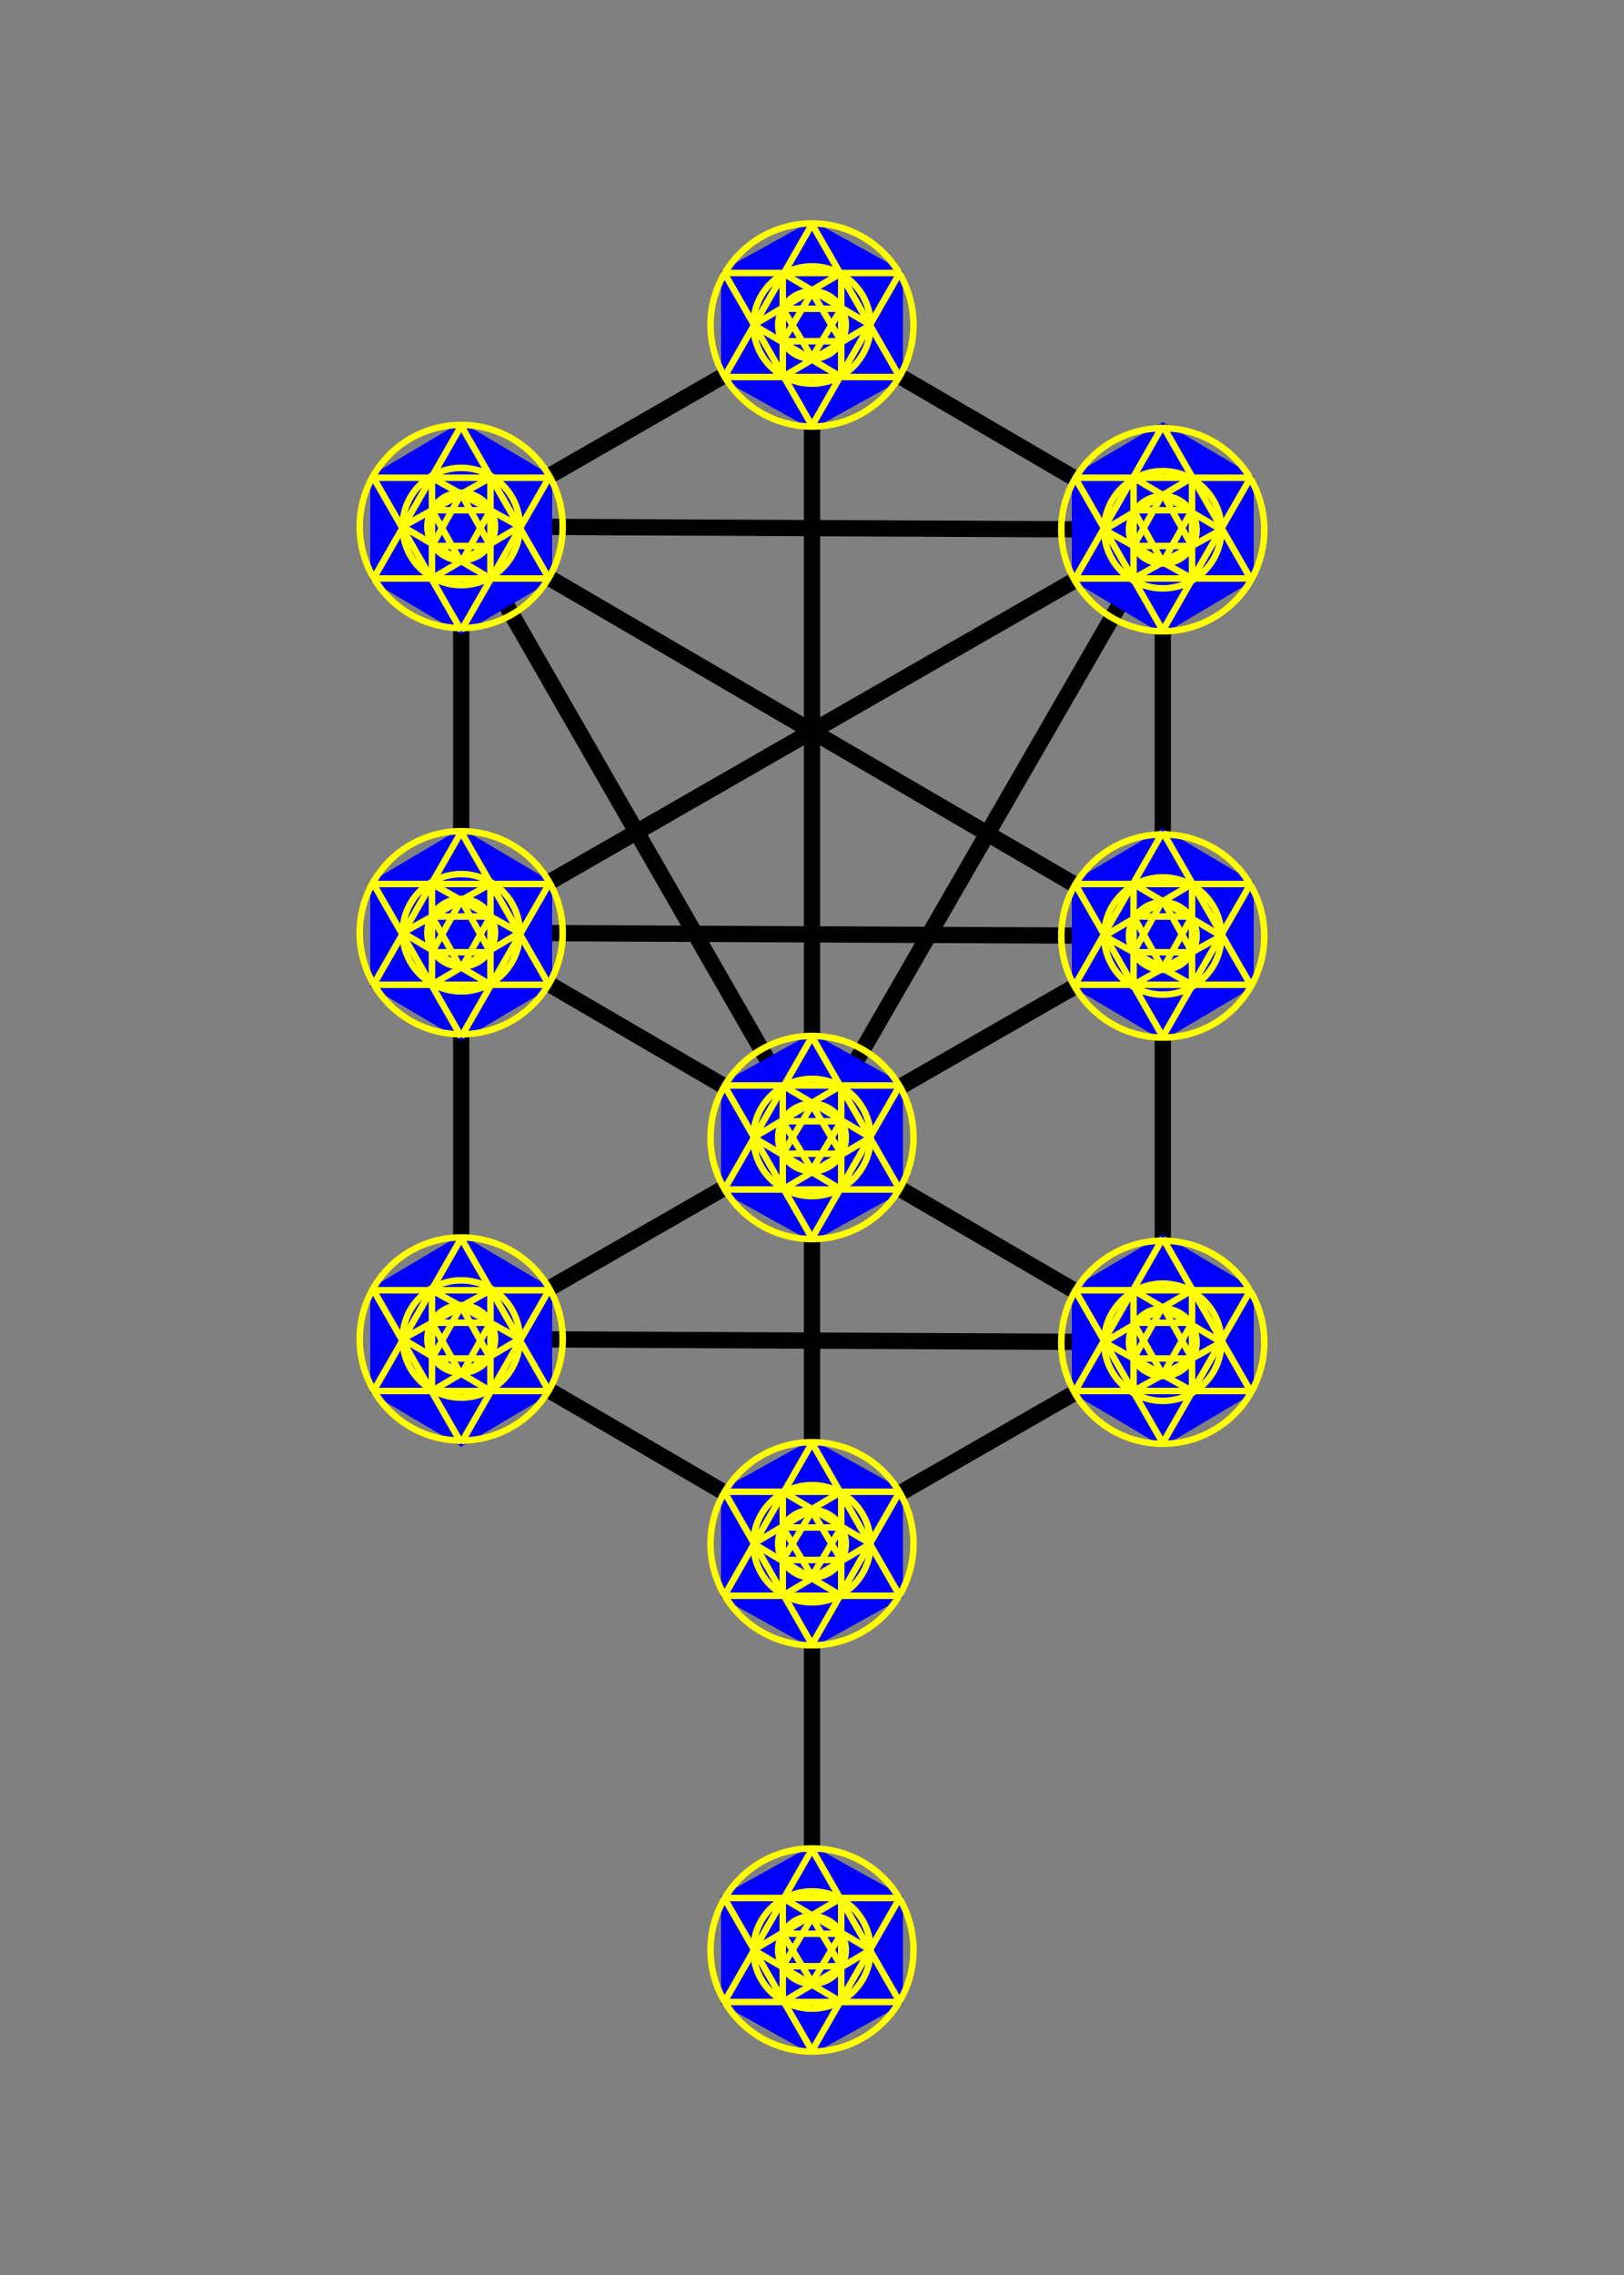 <svg width="500" height="700" viewbox = "0 0 500 700"  xmlns="http://www.w3.org/2000/svg">
<rect width="100%" height="100%" fill="#808080" stroke="none"/>
<!--<json>{
  "glyph": "0337,0233,",
  "shapes": [
    "0220:0200,0336,0330,0332,0342,0335,0342,0335,0342,0335,0342,0335,0336,0331,0333,0342,0335,0342,0335,0342,0335,0342,0335,0336,0333,0331,0342,0335,0342,0335,0342,0335,0342,0335,0342,0336,0331,0333,0342,0335,0342,0335,0342,0335,0342,0335,0342,0336,0331,0333,0342,0335,0342,0335,0342,0335,0342,0335,0331,0333,0337,0337,0337,0337,0337,",
    "0221:0327,0204,0326,0336,0330,0204,0331,0332,0204,0320,0200,0330,0333,0200,0331,0337,0200,0336,",
    "0222:0221,0221,0221,0221,0221,0337,0337,0337,0337,0337,",
    "0223:0326,0304,0350,0310,0362,0203,0335,0335,0335,0337,0203,0335,0335,0335,0336,0203,0363,0335,0335,0335,0327,0336,0362,0203,0335,0335,0203,0335,0335,0335,0337,0203,0363,0335,0335,0320,0362,0203,0335,0335,0335,0337,0203,0335,0335,0335,0336,0203,0354,0335,0335,0335,0336,0342,0334,0334,0335,0336,0304,0336,0337,0333,",
    "0224:0331,0332,0337,0223,0223,0223,0223,0304,0333,0337,0337,0337,0337,0337,0337,0337,0337,0332,0336,0336,0333,0330,0313,",
    "0225:0312,0306,0350,0335,0335,0335,0335,0335,0362,0203,0335,0335,0335,0335,0203,0335,0335,0335,0335,0203,0354,0334,0335,0336,0336,0331,0335,0336,0201,0335,0335,0201,0335,0337,0330,0335,0336,0201,0335,0335,0201,0335,0337,0330,0335,0336,0201,0335,0335,0201,0335,0335,0335,0335,0201,0335,0335,0201,0331,0334,0334,0334,0334,0201,0335,0335,0335,0335,0201,0335,0335,0342,0334,0334,0334,0334,0342,0334,0334,0334,0332,0335,0335,0335,0201,0335,0335,0342,0334,0334,0334,0334,0201,0334,0334,0334,0334,0201,0334,0334,0342,0330,0335,0335,0201,0334,0334,0342,0335,0335,0335,0335,0201,0335,0335,0335,0335,0201,0335,0335,0342,0334,0334,0334,0334,0201,0335,0335,0335,0335,0342,0335,0335,0330,0334,0334,0330,0335,0335,0330,0335,0335,0330,0335,0335,",
    "0226:0337,0330,0337,0225,0312,0337,0225,0312,0337,0225,",
    "0227:0306,0362,0203,0335,0335,0203,0335,0335,0203,0354,0335,0335,0312,0335,0336,0336,0330,0334,0334,0350,0334,0336,0201,0335,0335,0201,0335,0337,0330,0335,0336,0201,0335,0335,0201,0335,0337,0330,0335,0336,0201,0335,0335,0201,0335,0337,0330,0335,0335,0335,0336,0322,0362,0203,0334,0334,0203,0334,0334,0334,0334,0203,0334,0334,0203,0363,0334,0334,0334,0326,0334,0362,0203,0335,0335,0203,0335,0335,0335,0335,0203,0335,0335,0203,0363,0335,0335,0335,0335,0330,0325,0334,0334,0362,0203,0335,0335,0335,0335,0203,0335,0335,0203,0335,0335,0335,0335,0203,0363,0320,0334,0334,0342,0334,0334,0334,0334,0342,0335,0335,0331,0342,0335,0335,0362,0203,0334,0334,0203,0334,0334,0203,0334,0334,0203,0334,0334,0203,0334,0334,0203,0354,0331,0335,0335,0335,0335,0201,0335,0335,0335,0335,0201,0334,0334,0201,0331,0335,0335,0335,0335,0201,0334,0334,0334,0334,0201,0334,0334,0201,0335,0335,0335,0335,0335,0333,0334,0342,0335,0335,0335,0333,0334,0334,0334,0201,0334,0334,0342,0335,0335,0335,0335,0201,0335,0335,0335,0335,0201,0335,0335,0330,0330,0334,0334,0330,0335,0335,0335,0306,",
    "0230:0336,0336,0306,0331,0332,0306,0326,0362,0203,0335,0203,0335,0203,0335,0203,0335,0203,0335,0203,0363,0324,0335,0335,0350,0334,0312,0337,0201,0335,0335,0335,0335,0201,0335,0335,0335,0335,0201,0335,0336,0331,0335,0337,0201,0335,0335,0335,0335,0201,0335,0335,0335,0335,0201,0335,0335,0335,0335,0336,0336,0330,0335,0337,0201,0335,0335,0335,0335,0201,0335,0335,0335,0335,0201,0335,0335,0335,0336,0330,0335,0335,0335,0337,0201,0335,0335,0335,0335,0201,0335,0335,0335,0335,0201,0335,0335,0335,0335,0336,0336,0330,0335,0337,0201,0335,0335,0335,0335,0201,0335,0335,0335,0335,0201,0335,0335,0335,0335,0334,0336,0330,0335,0335,0335,0337,0201,0335,0335,0335,0335,0201,0335,0335,0335,0335,0201,0334,0336,0331,0341,0337,0341,0337,0341,0306,0313,0337,0337,0320,",
    "0231:0230,0333,0230,0331,0230,0331,0332,0230,0331,0230,0330,0332,0230,0330,0230,0330,0230,0333,0230,0331,0333,0230,0331,0331,0332,",
    "0232:0321,0306,0334,0362,0203,0335,0203,0335,0203,0335,0203,0335,0203,0335,0203,0354,0334,0201,0335,0335,0201,0335,0201,0331,0335,0333,0201,0334,0201,0331,0331,0332,0331,0342,0350,0312,0335,0312,0334,0330,0335,0333,0334,0334,0334,0334,0337,0342,0335,0335,0336,0333,0334,0334,0337,0342,0335,0335,0336,0333,0334,0334,0337,0342,0334,0334,0201,0335,0335,0335,0335,0201,0331,0335,0336,0335,0333,0334,0334,0334,0313,0337,0342,0335,0336,0333,0334,0334,0334,0337,0342,0335,0336,0333,0334,0334,0334,0337,0342,0330,0335,0335,0336,0342,0334,0334,0334,0334,0342,0334,0334,0334,0334,",
    "0233:0336,0232,0306,0333,0333,0333,0331,0332,0331,0332,0332,0331,0231,",
    "0234:0336,0366,0330,0333,0333,0336,0331,0337,0367,0335,0335,0366,0331,0333,0333,0367,0335,0335,0337,",
    "0235:0313,0336,0314,0336,0313,0337,0234,0234,0234,0234,0314,0337,0313,",
    "0236:0336,0336,0336,0336,0347,0337,0337,0337,0337,",
    "0237:0246,0331,0332,0331,0246,0330,0333,0331,0331,0333,0246,0332,0330,",
    "0240:0304,0313,0200,0336,0332,0350,0335,0310,0337,0304,0313,",
    "0241:0350,0310,0336,0334,0304,0313,0333,0337,",
    "0242:0240,0240,0240,0240,0240,0240,0240,0240,0241,0241,0241,0241,0241,0241,0241,0241,",
    "0243:0306,0342,0334,0342,0334,0342,0334,0342,0334,0342,0334,0342,0330,0334,0334,0201,0334,0201,0334,0201,0334,0201,0334,0201,0334,0201,0334,0312,0350,0334,0337,0342,0334,0334,0201,0335,0335,0335,0335,0342,0336,0332,0335,0335,0337,0342,0335,0335,0201,0334,0334,0334,0334,0334,0335,0342,0336,0332,0335,0306,",
    "0244:0305,0322,0311,0350,0362,0203,0335,0203,0335,0335,0335,0335,0203,0335,0203,0363,0320,0335,0335,0335,0335,0362,0203,0335,0203,0335,0335,0335,0335,0203,0335,0203,0354,0335,0335,0335,0335,",
    "0245:0326,0305,0350,0311,0362,0203,0335,0335,0203,0335,0335,0335,0203,0335,0335,0203,0363,0320,0335,0335,0335,0362,0203,0335,0335,0203,0335,0335,0335,0203,0335,0335,0203,0354,0335,0335,0335,",
    "0246:0306,0322,0362,0203,0334,0203,0334,0334,0203,0334,0203,0334,0363,0334,0325,0362,0203,0335,0203,0335,0335,0203,0335,0203,0363,0335,0335,0330,0326,0334,0362,0203,0335,0335,0203,0335,0203,0335,0335,0203,0363,0320,0335,0201,0335,0335,0201,0335,0201,0335,0335,0201,0334,0201,0335,0335,0201,0335,0201,0335,0333,0201,0335,0335,0201,0335,0201,0335,0335,0330,0331,0314,",
    "0247:0330,0336,0336,0336,0331,01300,01301,01302,01303,01304,01305,01306,01307,0337,0337,0337,0332,0336,0336,0336,0331,01310,01311,01312,01313,01314,01315,01316,01317,0337,0337,0337,0332,0336,0336,0336,0331,01320,01321,01322,01323,01324,01325,01326,01327,0337,0337,0337,0332,0336,0336,0336,0331,01330,01331,01332,01333,01334,01335,01336,01337,0337,0337,0337,0332,0336,0336,0336,0331,01340,01341,01342,01343,01344,01345,01346,01347,0337,0337,0337,0332,0336,0336,0336,0331,01350,01351,01352,01353,01354,01355,01356,01357,0337,0337,0337,0332,0336,0336,0336,0331,01360,01361,01362,01363,01364,01365,01366,01367,0337,0337,0337,0332,0336,0336,0336,0331,01370,01371,01372,01373,01374,01375,01376,01377,0337,0337,0337,0332,",
    "01220:0333,0200,0336,0332,0220,0336,0225,0337,0331,0333,0337,",
    "01221:0333,0200,0336,0332,0221,0221,0333,0331,0331,0337,",
    "01222:0333,0200,0336,0332,0330,0332,0333,0336,0225,0337,0222,0333,0331,0331,0337,",
    "01223:0333,0200,0336,0330,0332,0336,0223,0336,0331,0337,0225,0336,0330,0337,0331,0333,0331,0331,0333,0337,0337,",
    "01224:0333,0200,0336,0332,0330,0224,0333,0331,0337,",
    "01225:0333,0200,0336,0336,0332,0332,0330,0337,0225,0304,0333,0331,0336,0330,0337,0337,",
    "01226:0333,0200,0336,0330,0332,0226,0333,0331,0330,",
    "01227:0333,0200,0336,0330,0332,0336,0331,0337,0227,0337,0330,0335,0335,0335,0337,0337,0330,0334,0334,0334,0313,0304,0336,0331,0337,0333,0337,",
    "01230:0333,0200,0336,0330,0332,0336,0337,0230,0304,0337,0313,0304,0336,0331,0333,0337,",
    "01231:0333,0200,0336,0330,0332,0336,0331,0332,0336,0330,0337,0231,0331,0333,0336,0331,0337,0337,0337,",
    "01232:0333,0200,0336,0330,0332,0331,0336,0330,0337,0232,0336,0330,0337,0333,0337,0331,",
    "01233:0333,0200,0336,0330,0332,0336,0233,0337,0337,0304,0313,0331,0333,0337,",
    "01234:0333,0200,0336,0330,0332,0336,0331,0337,0234,0336,0330,0336,0330,0337,0337,0333,0337,0331,",
    "01235:0333,0200,0336,0332,0336,0330,0337,0235,0336,0330,0337,0333,0337,0331,",
    "01236:0333,0200,0336,0330,0332,0336,0342,0335,0342,0335,0342,0335,0342,0335,0337,0236,0331,0333,0337,",
    "01237:0333,0200,0336,0330,0332,0336,0237,0313,0337,0304,0313,0331,0333,0337,",
    "01240:0333,0200,0336,0330,0332,0336,0331,0333,0337,0240,0240,0241,0241,0336,0331,0333,0337,0337,",
    "01241:0333,0200,0336,0330,0332,0336,0331,0333,0337,0240,0240,0241,0241,0336,0330,0332,0336,0334,0330,0337,0201,0336,0336,0306,0350,0335,0335,0335,0336,0362,0203,0334,0334,0334,0334,0337,0203,0334,0334,0334,0334,0203,0334,0334,0334,0334,0336,0203,0363,0313,0304,0337,0337,0332,0337,0337,0331,0337,0333,",
    "01242:0333,0200,0242,",
    "01243:0333,0200,0336,0330,0332,0243,0313,0304,0331,0333,0337,",
    "01244:0333,0200,0336,0330,0332,0336,0331,0337,0244,0313,0304,0336,0331,0337,0333,0337,",
    "01245:0333,0200,0336,0330,0332,0336,0331,0337,0245,0313,0304,0336,0331,0337,0333,0337,",
    "01246:0333,0200,0336,0330,0332,0336,0331,0246,0313,0331,0313,0304,0333,0333,0337,0337,",
    "01247:0247,0333,"
  ],
  "x0rel": 0.5,
  "y0rel": 0.5,
  "unitrel": 0.25,
  "theta0": -1.570796,
  "width": 500,
  "height": 700,
  "scale": 1,
  "backgroundimage": "",
  "style": {
    "color0": "black",
    "fill0": "black",
    "line0": 2,
    "color1": "black",
    "fill1": "black",
    "line1": 5,
    "color2": "red",
    "fill2": "red",
    "line2": 2,
    "color3": "#FF7900",
    "fill3": "#FF7900",
    "line3": 2,
    "color4": "yellow",
    "fill4": "yellow",
    "line4": 2,
    "color5": "green",
    "fill5": "green",
    "line5": 2,
    "color6": "blue",
    "fill6": "blue",
    "line6": 2,
    "color7": "purple",
    "fill7": "purple",
    "line7": 2
  },
  "controlbuttons": [
    196,
    197,
    198,
    232,
    233,
    200,
    201,
    202,
    203,
    204,
    208,
    209,
    210,
    211,
    212,
    213,
    214,
    215,
    216,
    217,
    218,
    219,
    220,
    221,
    222,
    223,
    225,
    227,
    129,
    128,
    146,
    149,
    147,
    145,
    150,
    154,
    155,
    157,
    159,
    164,
    165,
    16,
    8,
    17
  ]
}</json>-->	<path d = "M250 350 L142 287 L142 162 L250 100 L358 163 L358 288 L250 350 Z" stroke = "#000000" stroke-width = "5" fill = "none" />    <line x1="250" y1="350" x2="250" y2="475" style="stroke:#000000;stroke-width:5" />
    <line x1="250" y1="475" x2="142" y2="412" style="stroke:#000000;stroke-width:5" />
    <line x1="142" y1="412" x2="142" y2="287" style="stroke:#000000;stroke-width:5" />
    <line x1="250" y1="475" x2="358" y2="413" style="stroke:#000000;stroke-width:5" />
    <line x1="358" y1="413" x2="358" y2="288" style="stroke:#000000;stroke-width:5" />
    <line x1="250" y1="600" x2="250" y2="475" style="stroke:#000000;stroke-width:5" />
    <line x1="358" y1="413" x2="142" y2="412" style="stroke:#000000;stroke-width:5" />
    <line x1="358" y1="288" x2="142" y2="287" style="stroke:#000000;stroke-width:5" />
    <line x1="358" y1="163" x2="142" y2="162" style="stroke:#000000;stroke-width:5" />
    <line x1="358" y1="163" x2="250" y2="350" style="stroke:#000000;stroke-width:5" />
    <line x1="250" y1="350" x2="142" y2="162" style="stroke:#000000;stroke-width:5" />
    <line x1="358" y1="288" x2="142" y2="162" style="stroke:#000000;stroke-width:5" />
    <line x1="358" y1="163" x2="142" y2="287" style="stroke:#000000;stroke-width:5" />
    <line x1="250" y1="100" x2="250" y2="350" style="stroke:#000000;stroke-width:5" />
    <line x1="250" y1="350" x2="142" y2="412" style="stroke:#000000;stroke-width:5" />
    <line x1="250" y1="350" x2="358" y2="413" style="stroke:#000000;stroke-width:5" />
	<path d = "M223 366 L223 334 L250 319 L277 334 L277 366 L250 381 L223 366 Z" stroke = "#0000ff" stroke-width = "2" fill = "#0000ff" />    <line x1="223" y1="366" x2="250" y2="319" style="stroke:#ffff00;stroke-width:2" />
    <line x1="250" y1="319" x2="277" y2="366" style="stroke:#ffff00;stroke-width:2" />
    <line x1="277" y1="366" x2="223" y2="366" style="stroke:#ffff00;stroke-width:2" />
    <line x1="250" y1="381" x2="223" y2="334" style="stroke:#ffff00;stroke-width:2" />
    <line x1="223" y1="334" x2="277" y2="334" style="stroke:#ffff00;stroke-width:2" />
    <line x1="277" y1="334" x2="250" y2="381" style="stroke:#ffff00;stroke-width:2" />
    <line x1="241" y1="366" x2="241" y2="334" style="stroke:#ffff00;stroke-width:2" />
    <line x1="241" y1="334" x2="268" y2="350" style="stroke:#ffff00;stroke-width:2" />
    <line x1="268" y1="350" x2="241" y2="366" style="stroke:#ffff00;stroke-width:2" />
    <line x1="232" y1="350" x2="259" y2="334" style="stroke:#ffff00;stroke-width:2" />
    <line x1="259" y1="334" x2="259" y2="366" style="stroke:#ffff00;stroke-width:2" />
    <line x1="259" y1="366" x2="232" y2="350" style="stroke:#ffff00;stroke-width:2" />
    <line x1="241" y1="345" x2="259" y2="345" style="stroke:#ffff00;stroke-width:2" />
    <line x1="259" y1="345" x2="250" y2="360" style="stroke:#ffff00;stroke-width:2" />
    <line x1="250" y1="360" x2="241" y2="345" style="stroke:#ffff00;stroke-width:2" />
    <line x1="250" y1="340" x2="259" y2="355" style="stroke:#ffff00;stroke-width:2" />
    <line x1="259" y1="355" x2="241" y2="355" style="stroke:#ffff00;stroke-width:2" />
    <line x1="241" y1="355" x2="250" y2="340" style="stroke:#ffff00;stroke-width:2" />
<circle cx="250" cy = "350" r = "10.417" stroke = "#ffff00" stroke-width = "2" fill = "none" />
<circle cx="250" cy = "350" r = "18.042" stroke = "#ffff00" stroke-width = "2" fill = "none" />
<circle cx="250" cy = "350" r = "31.25" stroke = "#ffff00" stroke-width = "2" fill = "none" />
	<path d = "M331 303 L331 272 L358 256 L385 272 L385 303 L358 319 L331 303 Z" stroke = "#0000ff" stroke-width = "2" fill = "#0000ff" />    <line x1="331" y1="303" x2="358" y2="256" style="stroke:#ffff00;stroke-width:2" />
    <line x1="358" y1="256" x2="385" y2="303" style="stroke:#ffff00;stroke-width:2" />
    <line x1="385" y1="303" x2="331" y2="303" style="stroke:#ffff00;stroke-width:2" />
    <line x1="358" y1="319" x2="331" y2="272" style="stroke:#ffff00;stroke-width:2" />
    <line x1="331" y1="272" x2="385" y2="272" style="stroke:#ffff00;stroke-width:2" />
    <line x1="385" y1="272" x2="358" y2="319" style="stroke:#ffff00;stroke-width:2" />
    <line x1="349" y1="303" x2="349" y2="272" style="stroke:#ffff00;stroke-width:2" />
    <line x1="349" y1="272" x2="376" y2="288" style="stroke:#ffff00;stroke-width:2" />
    <line x1="376" y1="288" x2="349" y2="303" style="stroke:#ffff00;stroke-width:2" />
    <line x1="340" y1="288" x2="367" y2="272" style="stroke:#ffff00;stroke-width:2" />
    <line x1="367" y1="272" x2="367" y2="303" style="stroke:#ffff00;stroke-width:2" />
    <line x1="367" y1="303" x2="340" y2="288" style="stroke:#ffff00;stroke-width:2" />
    <line x1="349" y1="282" x2="367" y2="282" style="stroke:#ffff00;stroke-width:2" />
    <line x1="367" y1="282" x2="358" y2="298" style="stroke:#ffff00;stroke-width:2" />
    <line x1="358" y1="298" x2="349" y2="282" style="stroke:#ffff00;stroke-width:2" />
    <line x1="358" y1="277" x2="367" y2="293" style="stroke:#ffff00;stroke-width:2" />
    <line x1="367" y1="293" x2="349" y2="293" style="stroke:#ffff00;stroke-width:2" />
    <line x1="349" y1="293" x2="358" y2="277" style="stroke:#ffff00;stroke-width:2" />
<circle cx="358" cy = "288" r = "10.417" stroke = "#ffff00" stroke-width = "2" fill = "none" />
<circle cx="358" cy = "288" r = "18.042" stroke = "#ffff00" stroke-width = "2" fill = "none" />
<circle cx="358" cy = "288" r = "31.25" stroke = "#ffff00" stroke-width = "2" fill = "none" />
	<path d = "M331 428 L331 397 L358 381 L385 397 L385 428 L358 444 L331 428 Z" stroke = "#0000ff" stroke-width = "2" fill = "#0000ff" />    <line x1="331" y1="428" x2="358" y2="381" style="stroke:#ffff00;stroke-width:2" />
    <line x1="358" y1="381" x2="385" y2="428" style="stroke:#ffff00;stroke-width:2" />
    <line x1="385" y1="428" x2="331" y2="428" style="stroke:#ffff00;stroke-width:2" />
    <line x1="358" y1="444" x2="331" y2="397" style="stroke:#ffff00;stroke-width:2" />
    <line x1="331" y1="397" x2="385" y2="397" style="stroke:#ffff00;stroke-width:2" />
    <line x1="385" y1="397" x2="358" y2="444" style="stroke:#ffff00;stroke-width:2" />
    <line x1="349" y1="428" x2="349" y2="397" style="stroke:#ffff00;stroke-width:2" />
    <line x1="349" y1="397" x2="376" y2="413" style="stroke:#ffff00;stroke-width:2" />
    <line x1="376" y1="413" x2="349" y2="428" style="stroke:#ffff00;stroke-width:2" />
    <line x1="340" y1="413" x2="367" y2="397" style="stroke:#ffff00;stroke-width:2" />
    <line x1="367" y1="397" x2="367" y2="428" style="stroke:#ffff00;stroke-width:2" />
    <line x1="367" y1="428" x2="340" y2="413" style="stroke:#ffff00;stroke-width:2" />
    <line x1="349" y1="407" x2="367" y2="407" style="stroke:#ffff00;stroke-width:2" />
    <line x1="367" y1="407" x2="358" y2="423" style="stroke:#ffff00;stroke-width:2" />
    <line x1="358" y1="423" x2="349" y2="407" style="stroke:#ffff00;stroke-width:2" />
    <line x1="358" y1="402" x2="367" y2="418" style="stroke:#ffff00;stroke-width:2" />
    <line x1="367" y1="418" x2="349" y2="418" style="stroke:#ffff00;stroke-width:2" />
    <line x1="349" y1="418" x2="358" y2="402" style="stroke:#ffff00;stroke-width:2" />
<circle cx="358" cy = "413" r = "10.417" stroke = "#ffff00" stroke-width = "2" fill = "none" />
<circle cx="358" cy = "413" r = "18.042" stroke = "#ffff00" stroke-width = "2" fill = "none" />
<circle cx="358" cy = "413" r = "31.25" stroke = "#ffff00" stroke-width = "2" fill = "none" />
	<path d = "M223 491 L223 459 L250 444 L277 459 L277 491 L250 506 L223 491 Z" stroke = "#0000ff" stroke-width = "2" fill = "#0000ff" />    <line x1="223" y1="491" x2="250" y2="444" style="stroke:#ffff00;stroke-width:2" />
    <line x1="250" y1="444" x2="277" y2="491" style="stroke:#ffff00;stroke-width:2" />
    <line x1="277" y1="491" x2="223" y2="491" style="stroke:#ffff00;stroke-width:2" />
    <line x1="250" y1="506" x2="223" y2="459" style="stroke:#ffff00;stroke-width:2" />
    <line x1="223" y1="459" x2="277" y2="459" style="stroke:#ffff00;stroke-width:2" />
    <line x1="277" y1="459" x2="250" y2="506" style="stroke:#ffff00;stroke-width:2" />
    <line x1="241" y1="491" x2="241" y2="459" style="stroke:#ffff00;stroke-width:2" />
    <line x1="241" y1="459" x2="268" y2="475" style="stroke:#ffff00;stroke-width:2" />
    <line x1="268" y1="475" x2="241" y2="491" style="stroke:#ffff00;stroke-width:2" />
    <line x1="232" y1="475" x2="259" y2="459" style="stroke:#ffff00;stroke-width:2" />
    <line x1="259" y1="459" x2="259" y2="491" style="stroke:#ffff00;stroke-width:2" />
    <line x1="259" y1="491" x2="232" y2="475" style="stroke:#ffff00;stroke-width:2" />
    <line x1="241" y1="470" x2="259" y2="470" style="stroke:#ffff00;stroke-width:2" />
    <line x1="259" y1="470" x2="250" y2="485" style="stroke:#ffff00;stroke-width:2" />
    <line x1="250" y1="485" x2="241" y2="470" style="stroke:#ffff00;stroke-width:2" />
    <line x1="250" y1="465" x2="259" y2="480" style="stroke:#ffff00;stroke-width:2" />
    <line x1="259" y1="480" x2="241" y2="480" style="stroke:#ffff00;stroke-width:2" />
    <line x1="241" y1="480" x2="250" y2="465" style="stroke:#ffff00;stroke-width:2" />
<circle cx="250" cy = "475" r = "10.417" stroke = "#ffff00" stroke-width = "2" fill = "none" />
<circle cx="250" cy = "475" r = "18.042" stroke = "#ffff00" stroke-width = "2" fill = "none" />
<circle cx="250" cy = "475" r = "31.25" stroke = "#ffff00" stroke-width = "2" fill = "none" />
	<path d = "M223 616 L223 584 L250 569 L277 584 L277 616 L250 631 L223 616 Z" stroke = "#0000ff" stroke-width = "2" fill = "#0000ff" />    <line x1="223" y1="616" x2="250" y2="569" style="stroke:#ffff00;stroke-width:2" />
    <line x1="250" y1="569" x2="277" y2="616" style="stroke:#ffff00;stroke-width:2" />
    <line x1="277" y1="616" x2="223" y2="616" style="stroke:#ffff00;stroke-width:2" />
    <line x1="250" y1="631" x2="223" y2="584" style="stroke:#ffff00;stroke-width:2" />
    <line x1="223" y1="584" x2="277" y2="584" style="stroke:#ffff00;stroke-width:2" />
    <line x1="277" y1="584" x2="250" y2="631" style="stroke:#ffff00;stroke-width:2" />
    <line x1="241" y1="616" x2="241" y2="584" style="stroke:#ffff00;stroke-width:2" />
    <line x1="241" y1="584" x2="268" y2="600" style="stroke:#ffff00;stroke-width:2" />
    <line x1="268" y1="600" x2="241" y2="616" style="stroke:#ffff00;stroke-width:2" />
    <line x1="232" y1="600" x2="259" y2="584" style="stroke:#ffff00;stroke-width:2" />
    <line x1="259" y1="584" x2="259" y2="616" style="stroke:#ffff00;stroke-width:2" />
    <line x1="259" y1="616" x2="232" y2="600" style="stroke:#ffff00;stroke-width:2" />
    <line x1="241" y1="595" x2="259" y2="595" style="stroke:#ffff00;stroke-width:2" />
    <line x1="259" y1="595" x2="250" y2="610" style="stroke:#ffff00;stroke-width:2" />
    <line x1="250" y1="610" x2="241" y2="595" style="stroke:#ffff00;stroke-width:2" />
    <line x1="250" y1="590" x2="259" y2="605" style="stroke:#ffff00;stroke-width:2" />
    <line x1="259" y1="605" x2="241" y2="605" style="stroke:#ffff00;stroke-width:2" />
    <line x1="241" y1="605" x2="250" y2="590" style="stroke:#ffff00;stroke-width:2" />
<circle cx="250" cy = "600" r = "10.417" stroke = "#ffff00" stroke-width = "2" fill = "none" />
<circle cx="250" cy = "600" r = "18.042" stroke = "#ffff00" stroke-width = "2" fill = "none" />
<circle cx="250" cy = "600" r = "31.25" stroke = "#ffff00" stroke-width = "2" fill = "none" />
	<path d = "M115 428 L115 397 L142 381 L169 397 L169 428 L142 444 L115 428 Z" stroke = "#0000ff" stroke-width = "2" fill = "#0000ff" />    <line x1="115" y1="428" x2="142" y2="381" style="stroke:#ffff00;stroke-width:2" />
    <line x1="142" y1="381" x2="169" y2="428" style="stroke:#ffff00;stroke-width:2" />
    <line x1="169" y1="428" x2="115" y2="428" style="stroke:#ffff00;stroke-width:2" />
    <line x1="142" y1="444" x2="115" y2="397" style="stroke:#ffff00;stroke-width:2" />
    <line x1="115" y1="397" x2="169" y2="397" style="stroke:#ffff00;stroke-width:2" />
    <line x1="169" y1="397" x2="142" y2="444" style="stroke:#ffff00;stroke-width:2" />
    <line x1="133" y1="428" x2="133" y2="397" style="stroke:#ffff00;stroke-width:2" />
    <line x1="133" y1="397" x2="160" y2="412" style="stroke:#ffff00;stroke-width:2" />
    <line x1="160" y1="412" x2="133" y2="428" style="stroke:#ffff00;stroke-width:2" />
    <line x1="124" y1="412" x2="151" y2="397" style="stroke:#ffff00;stroke-width:2" />
    <line x1="151" y1="397" x2="151" y2="428" style="stroke:#ffff00;stroke-width:2" />
    <line x1="151" y1="428" x2="124" y2="412" style="stroke:#ffff00;stroke-width:2" />
    <line x1="133" y1="407" x2="151" y2="407" style="stroke:#ffff00;stroke-width:2" />
    <line x1="151" y1="407" x2="142" y2="423" style="stroke:#ffff00;stroke-width:2" />
    <line x1="142" y1="423" x2="133" y2="407" style="stroke:#ffff00;stroke-width:2" />
    <line x1="142" y1="402" x2="151" y2="418" style="stroke:#ffff00;stroke-width:2" />
    <line x1="151" y1="418" x2="133" y2="418" style="stroke:#ffff00;stroke-width:2" />
    <line x1="133" y1="418" x2="142" y2="402" style="stroke:#ffff00;stroke-width:2" />
<circle cx="142" cy = "412" r = "10.417" stroke = "#ffff00" stroke-width = "2" fill = "none" />
<circle cx="142" cy = "412" r = "18.042" stroke = "#ffff00" stroke-width = "2" fill = "none" />
<circle cx="142" cy = "412" r = "31.25" stroke = "#ffff00" stroke-width = "2" fill = "none" />
	<path d = "M115 303 L115 272 L142 256 L169 272 L169 303 L142 319 L115 303 Z" stroke = "#0000ff" stroke-width = "2" fill = "#0000ff" />    <line x1="115" y1="303" x2="142" y2="256" style="stroke:#ffff00;stroke-width:2" />
    <line x1="142" y1="256" x2="169" y2="303" style="stroke:#ffff00;stroke-width:2" />
    <line x1="169" y1="303" x2="115" y2="303" style="stroke:#ffff00;stroke-width:2" />
    <line x1="142" y1="319" x2="115" y2="272" style="stroke:#ffff00;stroke-width:2" />
    <line x1="115" y1="272" x2="169" y2="272" style="stroke:#ffff00;stroke-width:2" />
    <line x1="169" y1="272" x2="142" y2="319" style="stroke:#ffff00;stroke-width:2" />
    <line x1="133" y1="303" x2="133" y2="272" style="stroke:#ffff00;stroke-width:2" />
    <line x1="133" y1="272" x2="160" y2="287" style="stroke:#ffff00;stroke-width:2" />
    <line x1="160" y1="287" x2="133" y2="303" style="stroke:#ffff00;stroke-width:2" />
    <line x1="124" y1="287" x2="151" y2="272" style="stroke:#ffff00;stroke-width:2" />
    <line x1="151" y1="272" x2="151" y2="303" style="stroke:#ffff00;stroke-width:2" />
    <line x1="151" y1="303" x2="124" y2="287" style="stroke:#ffff00;stroke-width:2" />
    <line x1="133" y1="282" x2="151" y2="282" style="stroke:#ffff00;stroke-width:2" />
    <line x1="151" y1="282" x2="142" y2="298" style="stroke:#ffff00;stroke-width:2" />
    <line x1="142" y1="298" x2="133" y2="282" style="stroke:#ffff00;stroke-width:2" />
    <line x1="142" y1="277" x2="151" y2="293" style="stroke:#ffff00;stroke-width:2" />
    <line x1="151" y1="293" x2="133" y2="293" style="stroke:#ffff00;stroke-width:2" />
    <line x1="133" y1="293" x2="142" y2="277" style="stroke:#ffff00;stroke-width:2" />
<circle cx="142" cy = "287" r = "10.417" stroke = "#ffff00" stroke-width = "2" fill = "none" />
<circle cx="142" cy = "287" r = "18.042" stroke = "#ffff00" stroke-width = "2" fill = "none" />
<circle cx="142" cy = "287" r = "31.25" stroke = "#ffff00" stroke-width = "2" fill = "none" />
	<path d = "M115 178 L115 147 L142 131 L169 147 L169 178 L142 194 L115 178 Z" stroke = "#0000ff" stroke-width = "2" fill = "#0000ff" />    <line x1="115" y1="178" x2="142" y2="131" style="stroke:#ffff00;stroke-width:2" />
    <line x1="142" y1="131" x2="169" y2="178" style="stroke:#ffff00;stroke-width:2" />
    <line x1="169" y1="178" x2="115" y2="178" style="stroke:#ffff00;stroke-width:2" />
    <line x1="142" y1="194" x2="115" y2="147" style="stroke:#ffff00;stroke-width:2" />
    <line x1="115" y1="147" x2="169" y2="147" style="stroke:#ffff00;stroke-width:2" />
    <line x1="169" y1="147" x2="142" y2="194" style="stroke:#ffff00;stroke-width:2" />
    <line x1="133" y1="178" x2="133" y2="147" style="stroke:#ffff00;stroke-width:2" />
    <line x1="133" y1="147" x2="160" y2="162" style="stroke:#ffff00;stroke-width:2" />
    <line x1="160" y1="162" x2="133" y2="178" style="stroke:#ffff00;stroke-width:2" />
    <line x1="124" y1="162" x2="151" y2="147" style="stroke:#ffff00;stroke-width:2" />
    <line x1="151" y1="147" x2="151" y2="178" style="stroke:#ffff00;stroke-width:2" />
    <line x1="151" y1="178" x2="124" y2="162" style="stroke:#ffff00;stroke-width:2" />
    <line x1="133" y1="157" x2="151" y2="157" style="stroke:#ffff00;stroke-width:2" />
    <line x1="151" y1="157" x2="142" y2="173" style="stroke:#ffff00;stroke-width:2" />
    <line x1="142" y1="173" x2="133" y2="157" style="stroke:#ffff00;stroke-width:2" />
    <line x1="142" y1="152" x2="151" y2="168" style="stroke:#ffff00;stroke-width:2" />
    <line x1="151" y1="168" x2="133" y2="168" style="stroke:#ffff00;stroke-width:2" />
    <line x1="133" y1="168" x2="142" y2="152" style="stroke:#ffff00;stroke-width:2" />
<circle cx="142" cy = "162" r = "10.417" stroke = "#ffff00" stroke-width = "2" fill = "none" />
<circle cx="142" cy = "162" r = "18.042" stroke = "#ffff00" stroke-width = "2" fill = "none" />
<circle cx="142" cy = "162" r = "31.25" stroke = "#ffff00" stroke-width = "2" fill = "none" />
	<path d = "M223 116 L223 84 L250 69 L277 84 L277 116 L250 131 L223 116 Z" stroke = "#0000ff" stroke-width = "2" fill = "#0000ff" />    <line x1="223" y1="116" x2="250" y2="69" style="stroke:#ffff00;stroke-width:2" />
    <line x1="250" y1="69" x2="277" y2="116" style="stroke:#ffff00;stroke-width:2" />
    <line x1="277" y1="116" x2="223" y2="116" style="stroke:#ffff00;stroke-width:2" />
    <line x1="250" y1="131" x2="223" y2="84" style="stroke:#ffff00;stroke-width:2" />
    <line x1="223" y1="84" x2="277" y2="84" style="stroke:#ffff00;stroke-width:2" />
    <line x1="277" y1="84" x2="250" y2="131" style="stroke:#ffff00;stroke-width:2" />
    <line x1="241" y1="116" x2="241" y2="84" style="stroke:#ffff00;stroke-width:2" />
    <line x1="241" y1="84" x2="268" y2="100" style="stroke:#ffff00;stroke-width:2" />
    <line x1="268" y1="100" x2="241" y2="116" style="stroke:#ffff00;stroke-width:2" />
    <line x1="232" y1="100" x2="259" y2="84" style="stroke:#ffff00;stroke-width:2" />
    <line x1="259" y1="84" x2="259" y2="116" style="stroke:#ffff00;stroke-width:2" />
    <line x1="259" y1="116" x2="232" y2="100" style="stroke:#ffff00;stroke-width:2" />
    <line x1="241" y1="95" x2="259" y2="95" style="stroke:#ffff00;stroke-width:2" />
    <line x1="259" y1="95" x2="250" y2="110" style="stroke:#ffff00;stroke-width:2" />
    <line x1="250" y1="110" x2="241" y2="95" style="stroke:#ffff00;stroke-width:2" />
    <line x1="250" y1="90" x2="259" y2="105" style="stroke:#ffff00;stroke-width:2" />
    <line x1="259" y1="105" x2="241" y2="105" style="stroke:#ffff00;stroke-width:2" />
    <line x1="241" y1="105" x2="250" y2="90" style="stroke:#ffff00;stroke-width:2" />
<circle cx="250" cy = "100" r = "10.417" stroke = "#ffff00" stroke-width = "2" fill = "none" />
<circle cx="250" cy = "100" r = "18.042" stroke = "#ffff00" stroke-width = "2" fill = "none" />
<circle cx="250" cy = "100" r = "31.25" stroke = "#ffff00" stroke-width = "2" fill = "none" />
	<path d = "M331 178 L331 147 L358 131 L385 147 L385 178 L358 194 L331 178 Z" stroke = "#0000ff" stroke-width = "2" fill = "#0000ff" />    <line x1="331" y1="178" x2="358" y2="131" style="stroke:#ffff00;stroke-width:2" />
    <line x1="358" y1="131" x2="385" y2="178" style="stroke:#ffff00;stroke-width:2" />
    <line x1="385" y1="178" x2="331" y2="178" style="stroke:#ffff00;stroke-width:2" />
    <line x1="358" y1="194" x2="331" y2="147" style="stroke:#ffff00;stroke-width:2" />
    <line x1="331" y1="147" x2="385" y2="147" style="stroke:#ffff00;stroke-width:2" />
    <line x1="385" y1="147" x2="358" y2="194" style="stroke:#ffff00;stroke-width:2" />
    <line x1="349" y1="178" x2="349" y2="147" style="stroke:#ffff00;stroke-width:2" />
    <line x1="349" y1="147" x2="376" y2="163" style="stroke:#ffff00;stroke-width:2" />
    <line x1="376" y1="163" x2="349" y2="178" style="stroke:#ffff00;stroke-width:2" />
    <line x1="340" y1="163" x2="367" y2="147" style="stroke:#ffff00;stroke-width:2" />
    <line x1="367" y1="147" x2="367" y2="178" style="stroke:#ffff00;stroke-width:2" />
    <line x1="367" y1="178" x2="340" y2="163" style="stroke:#ffff00;stroke-width:2" />
    <line x1="349" y1="157" x2="367" y2="157" style="stroke:#ffff00;stroke-width:2" />
    <line x1="367" y1="157" x2="358" y2="173" style="stroke:#ffff00;stroke-width:2" />
    <line x1="358" y1="173" x2="349" y2="157" style="stroke:#ffff00;stroke-width:2" />
    <line x1="358" y1="152" x2="367" y2="168" style="stroke:#ffff00;stroke-width:2" />
    <line x1="367" y1="168" x2="349" y2="168" style="stroke:#ffff00;stroke-width:2" />
    <line x1="349" y1="168" x2="358" y2="152" style="stroke:#ffff00;stroke-width:2" />
<circle cx="358" cy = "163" r = "10.417" stroke = "#ffff00" stroke-width = "2" fill = "none" />
<circle cx="358" cy = "163" r = "18.042" stroke = "#ffff00" stroke-width = "2" fill = "none" />
<circle cx="358" cy = "163" r = "31.25" stroke = "#ffff00" stroke-width = "2" fill = "none" />
</svg>